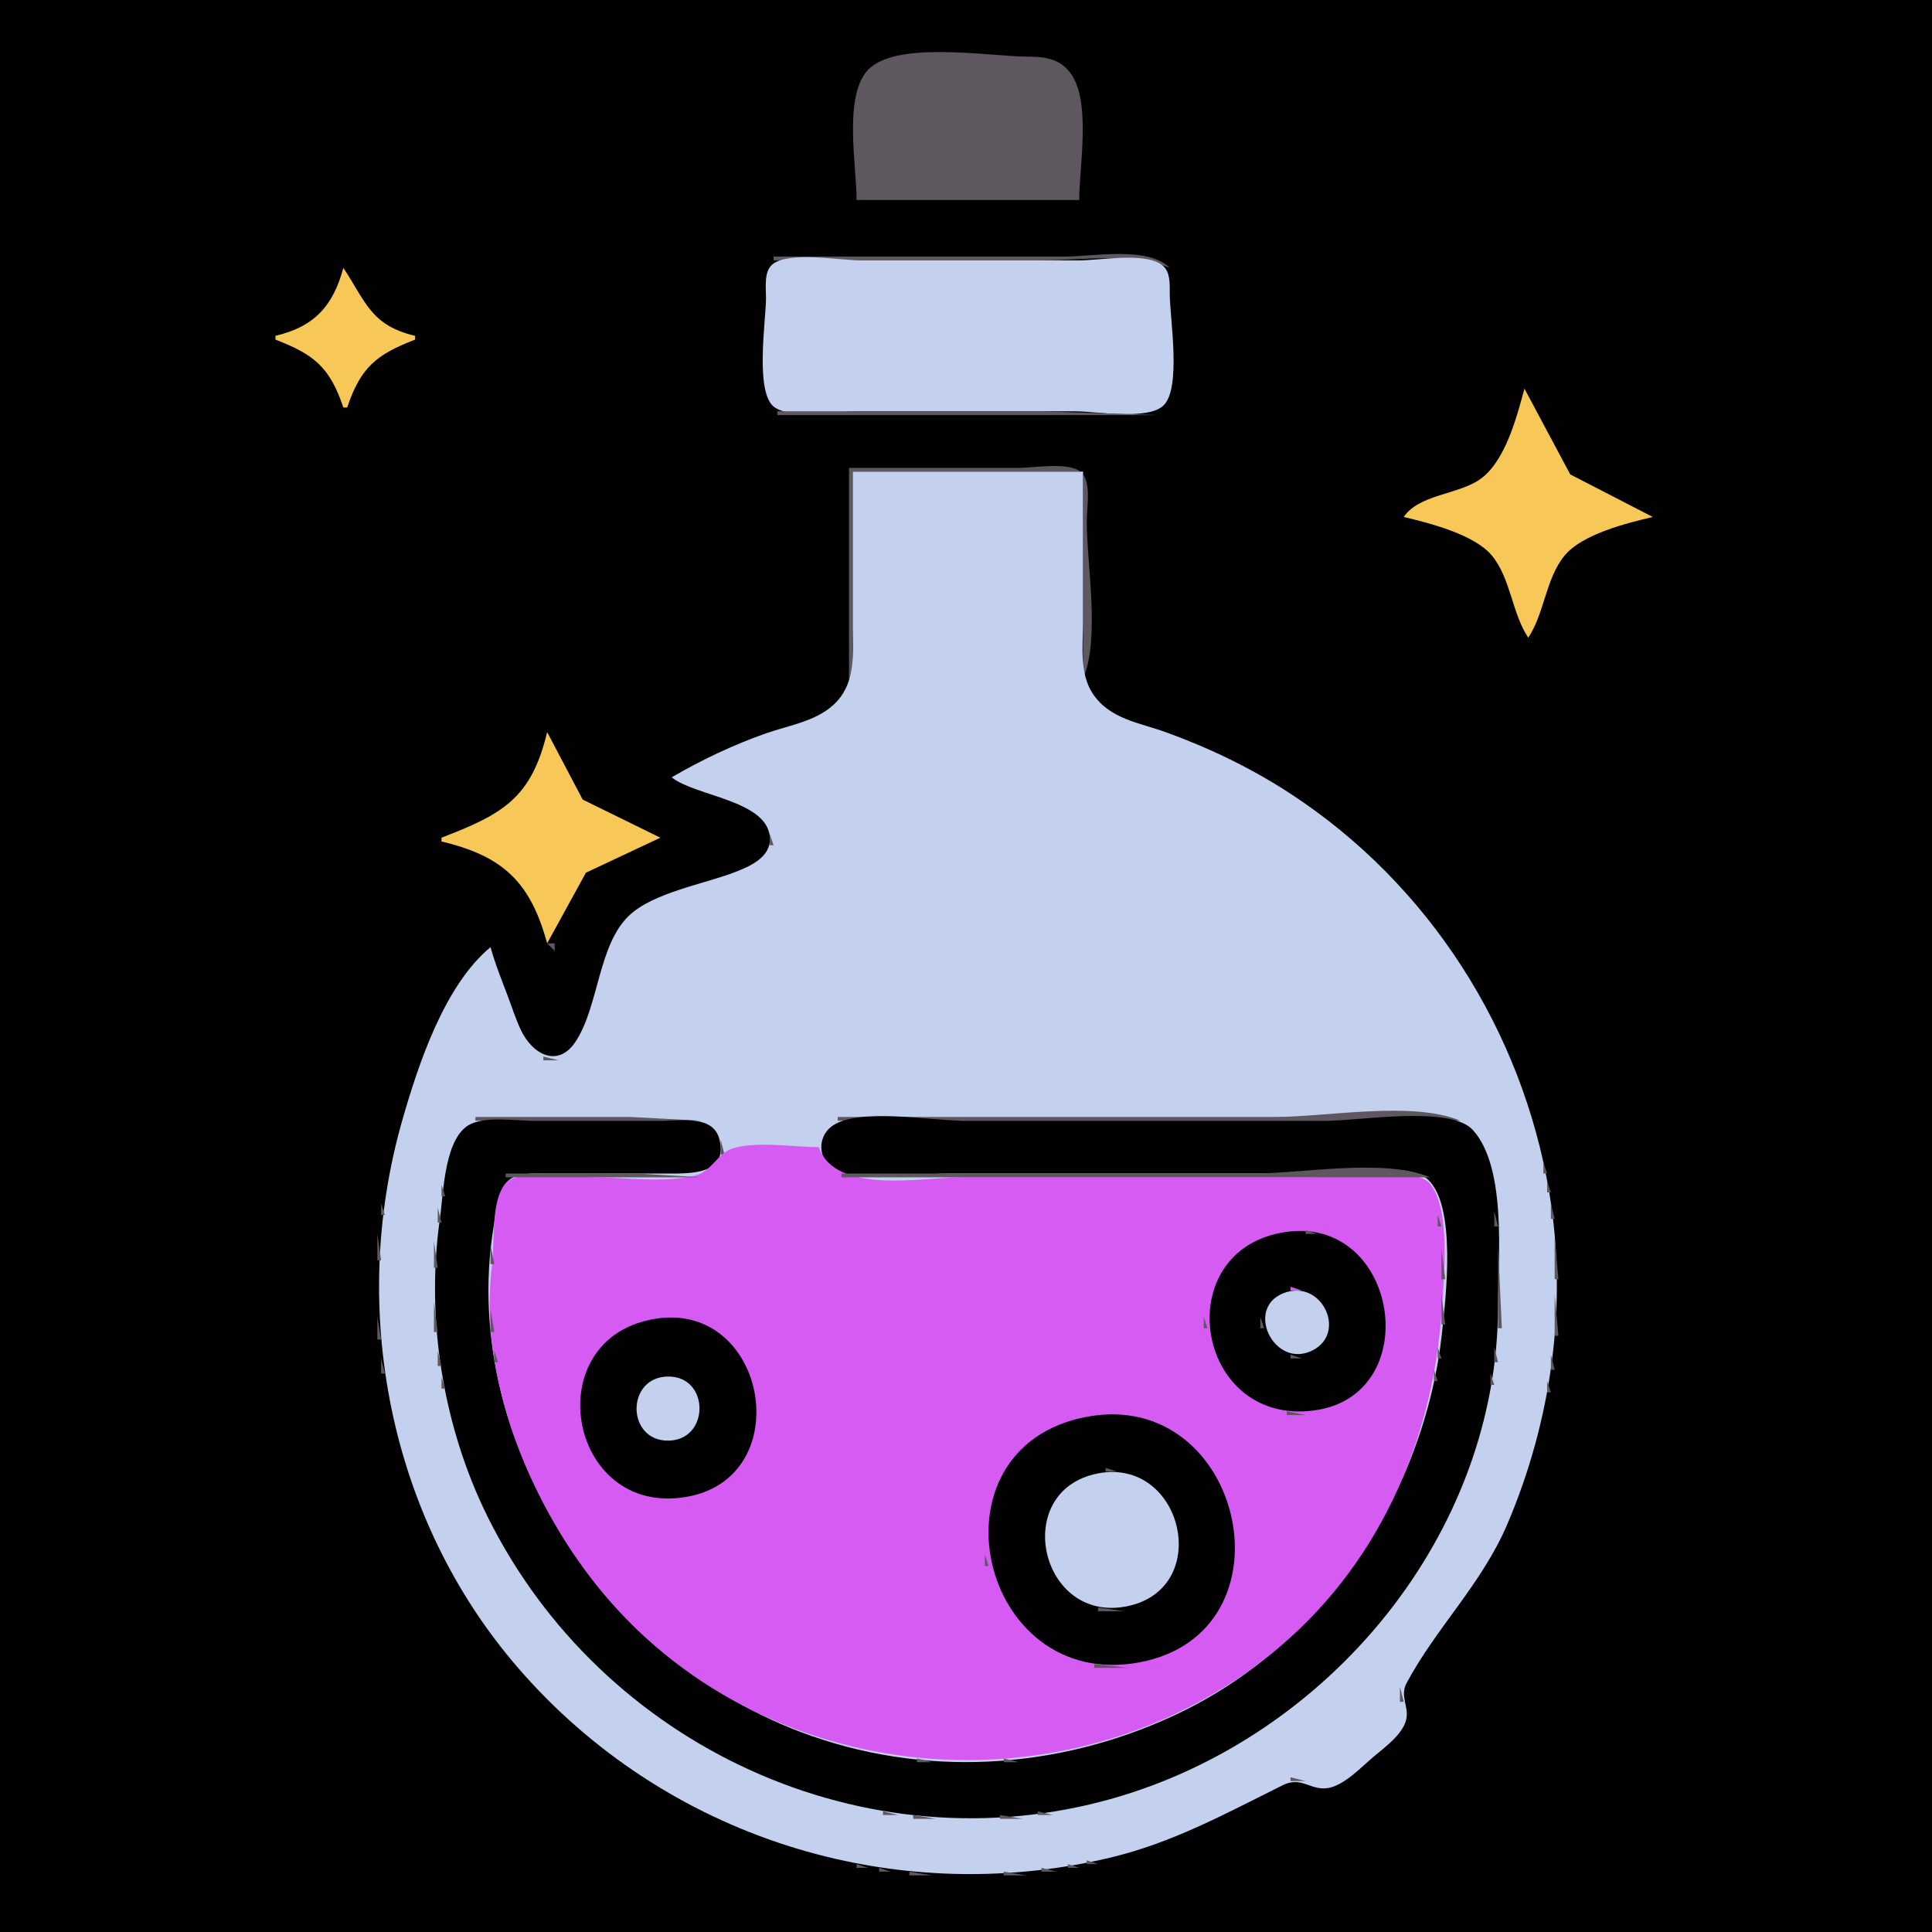 <?xml version="1.0" standalone="yes"?>
<svg xmlns="http://www.w3.org/2000/svg" width="512" height="512">
<path style="fill:#010101; stroke:none;" d="M0 0L0 512L512 512L512 0L0 0z"/>
<path style="fill:#5f575f; stroke:none;" d="M227 53L286 53C286 43.983 289.33 26.527 283.486 19.109C280.517 15.34 276.445 15.024 272 15.001C261.885 14.947 236.331 10.456 229.514 19.109C223.67 26.527 227 43.983 227 53M205 68L205 69L276 69C286.664 69 300.057 66.787 310 71C304.274 65.153 289.764 68 282 68L205 68z"/>
<path style="fill:#c4d1ee; stroke:none;" d="M204.742 70.028C202.371 71.946 203.004 76.327 203 79C202.99 84.936 199.924 104.373 205.318 107.972C210.084 111.153 221.426 109 227 109L285 109C290.436 109 304.318 111.475 308.397 107.397C313.095 102.698 310.043 84.389 309.999 78C309.98 75.275 310.271 71.755 307.682 70.028C302.916 66.847 291.574 69 286 69L228 69C222.611 69 209.051 66.541 204.742 70.028z"/>
<path style="fill:#5f575f; stroke:none;" d="M203 70L204 71L203 70z"/>
<path style="fill:#f7c858; stroke:none;" d="M91 71C88.231 81.123 83.321 86.554 73 89L73 90C83.314 93.979 87.394 97.34 91 108L92 108C95.606 97.34 99.686 93.979 110 90L110 89C98.261 86.218 96.981 80.007 91 71z"/>
<path style="fill:#5f575f; stroke:none;" d="M90.333 72.667L90.667 73.333L90.333 72.667M92.333 72.667L92.667 73.333L92.333 72.667M89 75L90 76L89 75M93 75L94 76L93 75M88 78L89 79L88 78M94 78L95 79L94 78M87 80L88 81L87 80M95 80L96 81L95 80M86 82L87 83L86 82M96 82L97 83L96 82M83 85L84 86L83 85M99 85L100 86L99 85M80 86L81 87L80 86M102 86L103 87L102 86M77.667 87.333L78.333 87.667L77.667 87.333M104.667 87.333L105.333 87.667L104.667 87.333M75 88L76 89L75 88M107 88L108 89L107 88M72 89L73 90L72 89M110 89L111 90L110 89M74 90L75 91L74 90M108.667 90.333L109.333 90.667L108.667 90.333M76 91L77 92L76 91M106 91L107 92L106 91M79 92L80 93L79 92M103 92L104 93L103 92M81.667 93.333L82.333 93.667L81.667 93.333M100.667 93.333L101.333 93.667L100.667 93.333M84 94L85 95L84 94M98 94L99 95L98 94M85 95L86 96L85 95M97 95L98 96L97 95M86 96L87 97L86 96M96 96L97 97L96 96M87 98L88 99L87 98M95 98L96 99L95 98M88 101L89 102L88 101M94 101L95 102L94 101M404.667 102.333L405.333 102.667L404.667 102.333M89 103L90 104L89 103M93.333 103.667L93.667 104.333L93.333 103.667z"/>
<path style="fill:#f7c858; stroke:none;" d="M404 103C401.911 110.637 398.853 122.583 391.981 127.182C386.129 131.099 376.071 131.052 372 137C378.832 138.619 390.751 141.658 395.351 147.214C400.375 153.281 400.656 162.456 405 169C409.344 162.456 409.625 153.281 414.649 147.214C419.341 141.547 431.06 138.645 438 137L416.133 125.725L404 103z"/>
<path style="fill:#5f575f; stroke:none;" d="M403.333 104.667L403.667 105.333L403.333 104.667M406.333 104.667L406.667 105.333L406.333 104.667M90 106L91 107L90 106M92 106L93 107L92 106M203 107L204 108L203 107M309 107L310 108L309 107M402 107L403 108L402 107M407 107L408 108L407 107M91 108L92 109L91 108M204 108L205 109L204 108M308 108L309 109L308 108M206 109L206 110L307 110L276 109L206 109M401 110L402 111L401 110M408 110L409 111L408 110M400 112L401 113L400 112M409.333 112.667L409.667 113.333L409.333 112.667M399 115L400 116L399 115M410 115L411 116L410 115M398 118L399 119L398 118M411 118L412 119L411 118M397 120L398 121L397 120M412 120L413 121L412 120M396 123L397 124L396 123M413 123L414 124L413 123M225 124L225 180L226 180L226 125L287 125L287 180C291.607 169.02 288 149.944 288 138C288 134.685 289.351 127.368 286.397 125.028C283 122.338 274.125 124 270 124L225 124z"/>
<path style="fill:#c4d1ee; stroke:none;" d="M226 125L226 166C226 172.939 226.861 180.377 221.775 185.895C217.008 191.068 209.368 192.113 203 194.345C194.384 197.364 185.879 201.402 178 206C184.251 211.045 203.455 212.066 204.033 221.997C204.33 227.1 198.921 229.5 195 231.039C186.771 234.269 173.085 236.501 166.649 242.699C158.51 250.536 158.716 266.477 152.637 275.895C147.939 283.172 141.128 279.472 138.055 272.999C136.678 270.099 135.708 266.999 134.576 264C132.954 259.7 131.21 255.435 130 251C117.772 261.106 110.813 282.161 106.579 297C92.353 346.853 103.064 402.444 137.289 442C176.11 486.868 236.434 505.949 294 492.346C310.761 488.385 324.766 480.613 340 473.07C344.934 470.627 347.381 474.647 352 473.843C356.284 473.098 360.796 468.265 364 465.561C366.917 463.099 371.467 459.837 372.583 456C373.607 452.477 370.837 449.607 372.771 446C380.656 431.294 392.665 419.797 399.421 404C411.181 376.502 415.523 345.558 410.565 316C403.343 272.952 378.641 234.308 342 210.344C331.686 203.599 320.576 198.26 309 194.054C302.01 191.514 294.236 190.63 289.703 183.985C285.986 178.535 287 171.247 287 165L287 125L226 125z"/>
<path style="fill:#5f575f; stroke:none;" d="M392 127L393 128L392 127M417 127L418 128L417 127M389 128L390 129L389 128M420 128L421 129L420 128M386.667 129.333L387.333 129.667L386.667 129.333M422.667 129.333L423.333 129.667L422.667 129.333M384 130L385 131L384 130M425 130L426 131L425 130M381 131L382 132L381 131M428 131L429 132L428 131M378.667 132.333L379.333 132.667L378.667 132.333M430.667 132.333L431.333 132.667L430.667 132.333M376 133L377 134L376 133M433 133L434 134L433 133M373 134L374 135L373 134M436 134L437 135L436 134M371.333 135.667L371.667 136.333L371.333 135.667M438.333 135.667L438.667 136.333L438.333 135.667M374 137L375 138L374 137M435 137L436 138L435 137M376.667 138.333L377.333 138.667L376.667 138.333M432.667 138.333L433.333 138.667L432.667 138.333M379 139L380 140L379 139M430 139L431 140L430 139M382 140L383 141L382 140M427 140L428 141L427 140M384 141L385 142L384 141M424.667 141.333L425.333 141.667L424.667 141.333M387 142L388 143L387 142M422 142L423 143L422 142M390 143L391 144L390 143M419.667 143.333L420.333 143.667L419.667 143.333M392 144L393 145L392 144M417 144L418 145L417 144M394 145L395 146L394 145M415 145L416 146L415 145M395 146L396 147L395 146M414 146L415 147L414 146M396 148L397 149L396 148M413 148L414 149L413 148M397.333 150.667L397.667 151.333L397.333 150.667M412.333 150.667L412.667 151.333L412.333 150.667M398 153L399 154L398 153M411 153L412 154L411 153M399 156L400 157L399 156M410 156L411 157L410 156M400.333 158.667L400.667 159.333L400.333 158.667M409.333 158.667L409.667 159.333L409.333 158.667M401 161L402 162L401 161M408 161L409 162L408 161M402 164L403 165L402 164M407 164L408 165L407 164M403.333 166.667L403.667 167.333L403.333 166.667M406 166L407 167L406 166M404.667 169.333L405.333 169.667L404.667 169.333M224 182L225 183L224 182M288 182L289 183L288 182M223 184L224 185L223 184M289 184L290 185L289 184M222 185L223 186L222 185M219 188L220 189L219 188M293 188L294 189L293 188M217 189L218 190L217 189M295 189L296 190L295 189M214.667 190.333L215.333 190.667L214.667 190.333M297.667 190.333L298.333 190.667L297.667 190.333M211 191L212 192L211 191M300.667 191.333L301.333 191.667L300.667 191.333M208 192L209 193L208 192M304 192L305 193L304 192M145.667 193.333L146.333 193.667L145.667 193.333M205 193L206 194L205 193M307 193L308 194L307 193z"/>
<path style="fill:#f7c858; stroke:none;" d="M145 194C140.806 211.696 133.02 215.82 117 222L117 223C133.397 226.886 140.584 233.821 145 250L155.275 231.275L175 222L154.418 211.895L145 194z"/>
<path style="fill:#5f575f; stroke:none;" d="M202 194L203 195L202 194M310 194L311 195L310 194M147.333 195.667L147.667 196.333L147.333 195.667M199 195L200 196L199 195M312.667 195.333L313.333 195.667L312.667 195.333M144 196L145 197L144 196M197 196L198 197L197 196M315 196L316 197L315 196M194.667 197.333L195.333 197.667L194.667 197.333M317 197L318 198L317 197M143.333 198.667L143.667 199.333L143.333 198.667M148 198L149 199L148 198M192 198L193 199L192 198M320 198L321 199L320 198M190 199L191 200L190 199M322 199L323 200L322 199M188 200L189 201L188 200M324 200L325 201L324 200M142 201L143 202L142 201M149 201L150 202L149 201M186 201L187 202L186 201M326 201L327 202L326 201M184 202L185 203L184 202M328 202L329 203L328 202M150.333 203.667L150.667 204.333L150.333 203.667M182 203L183 204L182 203M330 203L331 204L330 203M141 204L142 205L141 204M180 204L181 205L180 204M332 204L333 205L332 204M140.333 206.667L140.667 207.333L140.333 206.667M151 206L152 207L151 206M177 206L178 207L177 206M335 206L336 207L335 206M179 207L180 208L179 207M337 207L338 208L337 207M181 208L182 209L181 208M139 209L140 210L139 209M152 209L153 210L152 209M184 209L185 210L184 209M340 209L341 210L340 209M187 210L188 211L187 210M138 211L139 212L138 211M153 211L154 212L153 211M189 211L190 212L189 211M343 211L344 212L343 211M192 212L193 213L192 212M137 213L138 214L137 213M195 213L196 214L195 213M346 213L347 214L346 213M156 214L157 215L156 214M197 214L198 215L197 214M133.667 215.333L134.333 215.667L133.667 215.333M158 215L159 216L158 215M200 215L201 216L200 215M349 215L350 216L349 215M131 216L132 217L131 216M160.667 216.333L161.333 216.667L160.667 216.333M350 216L351 217L350 216M128 217L129 218L128 217M163 217L164 218L163 217M125.667 218.333L126.333 218.667L125.667 218.333M166 218L167 219L166 218M203 218L204 219L203 218M353 218L354 219L353 218M123 219L124 220L123 219M168 219L169 220L168 219M354 219L355 220L354 219M120 220L121 221L120 220M171 220L172 221L171 220M355 220L356 221L355 220M117.667 221.333L118.333 221.667L117.667 221.333M174 221L175 222L174 221M204 221L204 224L205 224L204 221M116 222L117 223L116 222M175 222L176 223L175 222M119 223L120 224L119 223M172 223L173 224L172 223M359 223L360 224L359 223M122 224L123 225L122 224M169.667 224.333L170.333 224.667L169.667 224.333M360 224L361 225L360 224M124 225L125 226L124 225M167 225L168 226L167 225M361 225L362 226L361 225M127 226L128 227L127 226M164 226L165 227L164 226M362 226L363 227L362 226M129.667 227.333L130.333 227.667L129.667 227.333M161.667 227.333L162.333 227.667L161.667 227.333M202 227L203 228L202 227M363 227L364 228L363 227M132 228L133 229L132 228M159 228L160 229L159 228M364 228L365 229L364 228M135 229L136 230L135 229M156 229L157 230L156 229M198.667 229.333L199.333 229.667L198.667 229.333M365 229L366 230L365 229M136 230L137 231L136 230M155 230L156 231L155 230M196 230L197 231L196 230M366 230L367 231L366 230M154 231L155 232L154 231M193 231L194 232L193 231M367 231L368 232L367 231M138 232L139 233L138 232M153 232L154 233L153 232M190.667 232.333L191.333 232.667L190.667 232.333M368 232L369 233L368 232M188 233L189 234L188 233M369 233L370 234L369 233M139 234L140 235L139 234M185 234L186 235L185 234M370 234L371 235L370 234M152 235L153 236L152 235M183 235L184 236L183 235M371 235L372 236L371 235M180 236L181 237L180 236M372 236L373 237L372 236M140 237L141 238L140 237M151 237L152 238L151 237M177 237L178 238L177 237M373 237L374 238L373 237M175 238L176 239L175 238M374 238L375 239L374 238M141.333 239.667L141.667 240.333L141.333 239.667M172 239L173 240L172 239M150 240L151 241L150 240M169.667 240.333L170.333 240.667L169.667 240.333M167 241L168 242L167 241M142 242L143 243L142 242M149.333 242.667L149.667 243.333L149.333 242.667M165.333 242.667L165.667 243.333L165.333 242.667M377 242L378 243L377 242M378 243L379 244L378 243M143 245L144 246L143 245M148 245L149 246L148 245M164 245L165 246L164 245M144.333 247.667L144.667 248.333L144.333 247.667M381 247L382 248L381 247M147 248L148 249L147 248M163 248L164 249L163 248M382 248L383 249L382 248M129 250L130 251L129 250M145 250L147 252L147 250L145 250M162 250L163 251L162 250M383 250L384 251L383 250M128 251L129 252L128 251M384 251L385 252L384 251M127 252L128 253L127 252M130.333 252.667L130.667 253.333L130.333 252.667M161 253L162 254L161 253M126 254L127 255L126 254M386 254L387 255L386 254M125 255L126 256L125 255M131 255L132 256L131 255M160 256L161 257L160 256M124 257L125 258L124 257M388 257L389 258L388 257M132 258L133 259L132 258M159 258L160 259L159 258M389 259L390 260L389 259M122 260L123 261L122 260M133.333 260.667L133.667 261.333L133.333 260.667M390 260L391 261L390 260M158 261L159 262L158 261M121 262L122 263L121 262M391 262L392 263L391 262M134 263L135 264L134 263M157 264L158 265L157 264M392 264L393 265L392 264M119 265L120 266L119 265M135 266L136 267L135 266M156 266L157 267L156 266M393 266L394 267L393 266M118 267L119 268L118 267M394 267L395 268L394 267M136.333 268.667L136.667 269.333L136.333 268.667M117 269L118 270L117 269M155 269L156 270L155 269M395 269L396 270L395 269M116 271L117 272L116 271M137 271L138 272L137 271M154.333 271.667L154.667 272.333L154.333 271.667M396 271L397 272L396 271M115 273L116 274L115 273M397 273L398 274L397 273M138 274L139 275L138 274M153 274L154 275L153 274M114 275L115 276L114 275M398.333 275.667L398.667 276.333L398.333 275.667M139 276L140 277L139 276M113 277L114 278L113 277M151 278L152 279L151 278M399 278L400 279L399 278M112 280L113 281L112 280M144 280L144 281L148 281L144 280M400 280L401 281L400 280M111 282L112 283L111 282M401.333 282.667L401.667 283.333L401.333 282.667M110 285L111 286L110 285M402 285L403 286L402 285M109 287L110 288L109 287M403.333 287.667L403.667 288.333L403.333 287.667M108 290L109 291L108 290M404.333 290.667L404.667 291.333L404.333 290.667M107 293L108 294L107 293M405.333 293.667L405.667 294.333L405.333 293.667M106.333 296.667L106.667 297.333L106.333 296.667M126 296L126 297L186 297L167 296L126 296M222 296L222 297L387 297C374.355 291.694 351.777 296 338 296L222 296M406.333 296.667L406.667 297.333L406.333 296.667M124 297L125 298L124 297z"/>
<path style="fill:#010101; stroke:none;" d="M125.055 297.742C117.692 300.783 117.546 316.248 116.579 323C112.8 349.394 117.363 378.06 129.248 402C159.397 462.728 229.274 495.328 295 476.573C352.269 460.23 397 406.503 397 346C397 333.576 399.419 309.422 390.297 299.434C384.36 292.932 360.389 297 352 297L255 297C246.805 297 226.836 293.373 220.279 298.603C216.083 301.95 217.089 308.447 222.044 310.397C229.798 313.448 242.701 311 251 311L345 311C352.339 311 372.927 307.452 378.436 312.603C386.029 319.703 383.156 343.754 382.166 353C377.576 395.868 350.67 436.337 311 454.691C279.742 469.152 244.35 471.207 212 458.936C157.423 438.234 117.958 375.628 132.468 317.005C134.104 310.397 139.298 311 145 311L177 311C183.101 311 192.918 311.259 190.677 302.019C189.115 295.579 181.018 297 176 297L141 297C136.177 297 129.592 295.868 125.055 297.742z"/>
<path style="fill:#5f575f; stroke:none;" d="M188 297L189 298L188 297M220 297L221 298L220 297M388 297L389 298L388 297M189 298L190 299L189 298M219 298L220 299L219 298M190 299L191 300L190 299M218 299L219 300L218 299M105 300L106 301L105 300M391 300L392 301L391 300M407.333 300.667L407.667 301.333L407.333 300.667M217.333 301.667L217.667 302.333L217.333 301.667M120 302L121 303L120 302M191 302L191 306L192 306L191 302M392.333 302.667L392.667 303.333L392.333 302.667M104.333 303.667L104.667 304.333L104.333 303.667z"/>
<path style="fill:#d55bf2; stroke:none;" d="M217 304C210.109 304 200.835 302.35 194.224 304.318C190.076 305.553 188.743 310.509 183.999 311.606C175.695 313.526 165.507 312 157 312C151.976 312 137.493 309.536 133.988 313.603C129.96 318.279 131.184 329.212 130.424 335C126.57 364.355 140.063 397.501 158.004 420C201.522 474.576 283.372 481.561 337 438.195C365.023 415.535 379.726 382.302 382.09 347C382.631 338.912 384.573 320.236 378.86 313.603C374.672 308.741 354.203 312 348 312L255 312C244.178 312 221.374 316.723 217 304z"/>
<path style="fill:#5f575f; stroke:none;" d="M408.333 304.667L408.667 305.333L408.333 304.667M119.333 305.667L119.667 306.333L119.333 305.667M217 306L218 307L217 306M393.333 306.667L393.667 307.333L393.333 306.667M103.333 308.667L103.667 309.333L103.333 308.667M190 308L191 309L190 308M218 308L219 309L218 308M409 308L409 311L410 311L409 308M189 309L190 310L189 309M219 309L220 310L219 309M118.333 310.667L118.667 311.333L118.333 310.667M220 310L221 311L220 310M394.333 310.667L394.667 311.333L394.333 310.667M134 311L134 312L186 312L169 311L134 311M223 311L223 312L379 312C366.83 306.893 345.253 311 332 311L223 311M133 312L134 313L133 312M379.333 312.667L379.667 313.333L379.333 312.667M102.333 313.667L102.667 314.333L102.333 313.667M410 313L410 316L411 316L410 313M117 314L117 317L118 317L117 314M395.333 315.667L395.667 316.333L395.333 315.667M132.333 316.667L132.667 317.333L132.333 316.667M380.333 316.667L380.667 317.333L380.333 316.667M101 319L101 322L102 322L101 319M411 319L411 323L412 323L411 319M116 320L116 324L117 324L116 320M396 321L396 325L397 325L396 321M131.333 322.667L131.667 323.333L131.333 322.667M381 322L381 325L382 325L381 322M339.667 326.333L340.333 326.667L339.667 326.333z"/>
<path style="fill:#010101; stroke:none;" d="M341 326.454C309.473 330.756 316.447 377.755 348 373.815C377.898 370.081 370.817 322.386 341 326.454z"/>
<path style="fill:#5f575f; stroke:none;" d="M346 326L346 327L349 327L346 326M100 327L100 334L101 334L100 327M335 327L336 328L335 327M351 327L352 328L351 327M333 328L334 329L333 328M354 328L355 329L354 328M412 328L412 339L413 339L412 328M115 329L115 336L116 336L115 329M331 329L332 330L331 329M130 330L130 335L131 335L130 330M357 330L358 331L357 330M397 330L397 352L398 352L397 330M328 331L329 332L328 331M382 331L382 339L383 339L382 331M327 332L328 333L327 332M326 333L327 334L326 333M325 334L326 335L325 334M363 336L364 337L363 336M323 337L324 338L323 337M365 339L366 340L365 339M321 341L322 342L321 341M341 341L342 342L341 341z"/>
<path style="fill:#d55bf2; stroke:none;" d="M342 341L342 342L345 342L342 341z"/>
<path style="fill:#5f575f; stroke:none;" d="M345.667 341.333L346.333 341.667L345.667 341.333z"/>
<path style="fill:#d55bf2; stroke:none;" d="M339 342L340 343L339 342z"/>
<path style="fill:#c4d1ee; stroke:none;" d="M340.044 342.742C330.103 346.771 337.366 362.013 346.956 358.254C357.546 354.103 350.51 338.5 340.044 342.742z"/>
<path style="fill:#5f575f; stroke:none;" d="M348 342L349 343L348 342M366 342L367 343L366 342M320.333 343.667L320.667 344.333L320.333 343.667M337 343L338 344L337 343z"/>
<path style="fill:#d55bf2; stroke:none;" d="M349 343L350 344L349 343z"/>
<path style="fill:#5f575f; stroke:none;" d="M382 343L382 351L383 351L382 343M412 343L412 354L413 354L412 343M336 344L337 345L336 344z"/>
<path style="fill:#d55bf2; stroke:none;" d="M350 344L351 345L350 344z"/>
<path style="fill:#5f575f; stroke:none;" d="M115 345L115 353L116 353L115 345M351 345L352 346L351 345M367.333 345.667L367.667 346.333L367.333 345.667M335 346L336 347L335 346M130 347L130 353L131 353L130 347M352 347L353 348L352 347z"/>
<path style="fill:#d55bf2; stroke:none;" d="M352 348L353 349L352 348z"/>
<path style="fill:#5f575f; stroke:none;" d="M100 349L100 355L101 355L100 349M172.667 349.333L173.333 349.667L172.667 349.333z"/>
<path style="fill:#010101; stroke:none;" d="M174 349.444C142.101 354.2 150.285 402.241 182 396.671C211.453 391.499 203.333 345.07 174 349.444z"/>
<path style="fill:#5f575f; stroke:none;" d="M180.667 349.333L181.333 349.667L180.667 349.333M319 349L319 352L320 352L319 349M334 349L334 352L335 352L334 349M168 350L169 351L168 350M185 350L186 351L185 350M166 351L167 352L166 351M187 351L188 352L187 351z"/>
<path style="fill:#d55bf2; stroke:none;" d="M352 351L353 352L352 351z"/>
<path style="fill:#5f575f; stroke:none;" d="M164 352L165 353L164 352M189 352L190 353L189 352M352.333 352.667L352.667 353.333L352.333 352.667z"/>
<path style="fill:#d55bf2; stroke:none;" d="M335 353L336 354L335 353z"/>
<path style="fill:#5f575f; stroke:none;" d="M192 354L193 355L192 354M335 354L336 355L335 354z"/>
<path style="fill:#d55bf2; stroke:none;" d="M351 354L352 355L351 354z"/>
<path style="fill:#5f575f; stroke:none;" d="M367.333 354.667L367.667 355.333L367.333 354.667M160 355L161 356L160 355M193 355L194 356L193 355z"/>
<path style="fill:#d55bf2; stroke:none;" d="M336 355L337 356L336 355z"/>
<path style="fill:#5f575f; stroke:none;" d="M351 355L352 356L351 355M159 356L160 357L159 356M194 356L195 357L194 356M320 356L321 357L320 356z"/>
<path style="fill:#d55bf2; stroke:none;" d="M337 356L338 357L337 356z"/>
<path style="fill:#5f575f; stroke:none;" d="M350 356L351 357L350 356M195 357L196 358L195 357z"/>
<path style="fill:#d55bf2; stroke:none;" d="M338 357L339 358L338 357z"/>
<path style="fill:#5f575f; stroke:none;" d="M349 357L350 358L349 357M381 357L381 360L382 360L381 357M396 357L396 361L397 361L396 357M116 358L116 362L117 362L116 358M131 358L131 361L132 361L131 358M339 358L340 359L339 358z"/>
<path style="fill:#d55bf2; stroke:none;" d="M340 358L341 359L340 358z"/>
<path style="fill:#5f575f; stroke:none;" d="M347 358L348 359L347 358M366 358L367 359L366 358M321 359L322 360L321 359M342 359L342 360L345 360L342 359M411 359L411 363L412 363L411 359M101 360L101 364L102 364L101 360M156 360L157 361L156 360M197 360L198 361L197 360M365 360L366 361L365 360M322 361L323 362L322 361M155 362L156 363L155 362M198 362L199 363L198 362M364 362L365 363L364 362M323 363L324 364L323 363M380 363L380 366L381 366L380 363M132.333 364.667L132.667 365.333L132.333 364.667M154 364L155 365L154 364M174 364L175 365L174 364z"/>
<path style="fill:#d55bf2; stroke:none;" d="M175.667 364.333L176.333 364.667L175.667 364.333z"/>
<path style="fill:#c4d1ee; stroke:none;" d="M177 364.798C165.863 364.948 165.994 381.782 177 381.782C188.174 381.782 188.157 364.648 177 364.798z"/>
<path style="fill:#d55bf2; stroke:none;" d="M178 364L179 365L178 364z"/>
<path style="fill:#5f575f; stroke:none;" d="M179 364L180 365L179 364M199 364L200 365L199 364M395 364L395 367L396 367L395 364M117 365L117 368L118 368L117 365z"/>
<path style="fill:#d55bf2; stroke:none;" d="M172 365L173 366L172 365M181 365L182 366L181 365z"/>
<path style="fill:#5f575f; stroke:none;" d="M362 365L363 366L362 365M183 366L184 367L183 366M361 366L362 367L361 366M410 366L410 369L411 369L410 366M102.333 367.667L102.667 368.333L102.333 367.667M153.333 367.667L153.667 368.333L153.333 367.667M200 367L201 368L200 367M360 367L361 368L360 367z"/>
<path style="fill:#d55bf2; stroke:none;" d="M169 368L170 369L169 368M184 368L185 369L184 368z"/>
<path style="fill:#5f575f; stroke:none;" d="M359 368L360 369L359 368M379.333 368.667L379.667 369.333L379.333 368.667M133.333 369.667L133.667 370.333L133.333 369.667M168 369L169 370L168 369M185 369L186 370L185 369M329 369L330 370L329 369M358 369L359 370L358 369M118.333 370.667L118.667 371.333L118.333 370.667z"/>
<path style="fill:#d55bf2; stroke:none;" d="M168 370L169 371L168 370M185 370L186 371L185 370z"/>
<path style="fill:#5f575f; stroke:none;" d="M330 370L331 371L330 370M394.333 370.667L394.667 371.333L394.333 370.667M332 371L333 372L332 371M355 371L356 372L355 371M103.333 372.667L103.667 373.333L103.333 372.667M334 372L335 373L334 372M353 372L354 373L353 372M409.333 372.667L409.667 373.333L409.333 372.667M134.333 373.667L134.667 374.333L134.333 373.667M337 373L338 374L337 373M350 373L351 374L350 373M378 373L379 374L378 373M341 374L341 375L346 375L341 374M393.333 374.667L393.667 375.333L393.333 374.667M119.333 375.667L119.667 376.333L119.333 375.667z"/>
<path style="fill:#d55bf2; stroke:none;" d="M168 375L169 376L168 375z"/>
<path style="fill:#5f575f; stroke:none;" d="M287 375L288 376L287 375z"/>
<path style="fill:#010101; stroke:none;" d="M288 375.468C244.882 383.549 259.341 448.58 302 440.532C344.03 432.603 329.609 367.669 288 375.468z"/>
<path style="fill:#5f575f; stroke:none;" d="M301.667 375.333L302.333 375.667L301.667 375.333M168 376L169 377L168 376M185 376L186 377L185 376M283 376L284 377L283 376M305 376L306 377L305 376M377.333 376.667L377.667 377.333L377.333 376.667M408.333 376.667L408.667 377.333L408.333 376.667M104.333 377.667L104.667 378.333L104.333 377.667M135 377L136 378L135 377M281 377L282 378L281 377M120.333 378.667L120.667 379.333L120.333 378.667M153 378L154 379L153 378M169 378L170 379L169 378M184 378L185 379L184 378M200.333 378.667L200.667 379.333L200.333 378.667M392.333 378.667L392.667 379.333L392.333 378.667M170 379L171 380L170 379M183 379L184 380L183 379M277 379L278 380L277 379M136 380L137 381L136 380M171 380L172 381L171 380M182 380L183 381L182 380M275 380L276 381L275 380M313 380L314 381L313 380M376 380L377 381L376 380M407.333 380.667L407.667 381.333L407.333 380.667M105.333 381.667L105.667 382.333L105.333 381.667M154 381L155 382L154 381M173 381L174 382L173 381M180 381L181 382L180 381M274 381L275 382L274 381M121 382L122 383L121 382M176.667 382.333L177.333 382.667L176.667 382.333M199 382L200 383L199 382M375.333 382.667L375.667 383.333L375.333 382.667M391 382L392 383L391 382M137 383L138 384L137 383M106.333 384.667L106.667 385.333L106.333 384.667M198 384L199 385L198 384M406.333 384.667L406.667 385.333L406.333 384.667M122 385L123 386L122 385M374 385L375 386L374 385M390 385L391 386L390 385M138 386L139 387L138 386M157 387L158 388L157 387M196 387L197 388L196 387M405.333 387.667L405.667 388.333L405.333 387.667M107 388L108 389L107 388M123 388L124 389L123 388M139 388L140 389L139 388M158 388L159 389L158 388M195 388L196 389L195 388M267 388L268 389L267 388M321 388L322 389L321 388M373 388L374 389L373 388M389 388L390 389L389 388M293 389L293 390L296 390L293 389M322 389L323 390L322 389M288.667 390.333L289.333 390.667L288.667 390.333z"/>
<path style="fill:#d55bf2; stroke:none;" d="M290 390L291 391L290 390z"/>
<path style="fill:#c4d1ee; stroke:none;" d="M291 390.468C267.626 394.962 275.593 430.708 299 425.61C321.541 420.7 313.387 386.164 291 390.468z"/>
<path style="fill:#5f575f; stroke:none;" d="M299.667 390.333L300.333 390.667L299.667 390.333M372 390L373 391L372 390M388.333 390.667L388.667 391.333L388.333 390.667M404.333 390.667L404.667 391.333L404.333 390.667M108 391L109 392L108 391M124 391L125 392L124 391M161 391L162 392L161 391M265 391L266 392L265 391M286 391L287 392L286 391M302 391L303 392L302 391M323 391L324 392L323 391M162 392L163 393L162 392M191 392L192 393L191 392M284 392L285 393L284 392M304 392L305 393L304 392M371 392L372 393L371 392M125 393L126 394L125 393M141 393L142 394L141 393M264 393L265 394L264 393M283 393L284 394L283 393z"/>
<path style="fill:#d55bf2; stroke:none;" d="M305 393L306 394L305 393z"/>
<path style="fill:#5f575f; stroke:none;" d="M324 393L325 394L324 393M387 393L388 394L387 393M403.333 393.667L403.667 394.333L403.333 393.667M109 394L110 395L109 394M165 394L166 395L165 394M188 394L189 395L188 394z"/>
<path style="fill:#d55bf2; stroke:none;" d="M282 394L283 395L282 394z"/>
<path style="fill:#5f575f; stroke:none;" d="M142 395L143 396L142 395M167 395L168 396L167 395M186 395L187 396L186 395M263 395L264 396L263 395z"/>
<path style="fill:#d55bf2; stroke:none;" d="M281 395L282 396L281 395z"/>
<path style="fill:#5f575f; stroke:none;" d="M325 395L326 396L325 395M370 395L371 396L370 395M110.333 396.667L110.667 397.333L110.333 396.667M126 396L127 397L126 396M170.667 396.333L171.333 396.667L170.667 396.333M183 396L184 397L183 396z"/>
<path style="fill:#d55bf2; stroke:none;" d="M280 396L281 397L280 396M308 396L309 397L308 396z"/>
<path style="fill:#5f575f; stroke:none;" d="M386 396L387 397L386 396M402 396L403 397L402 396M143 397L144 398L143 397M176.667 397.333L177.333 397.667L176.667 397.333M279 397L280 398L279 397z"/>
<path style="fill:#d55bf2; stroke:none;" d="M309 397L310 398L309 397z"/>
<path style="fill:#5f575f; stroke:none;" d="M326.333 397.667L326.667 398.333L326.333 397.667M127 398L128 399L127 398M262 398L263 399L262 398M310 398L311 399L310 398M385 398L386 399L385 398M111 399L112 400L111 399M144 399L145 400L144 399z"/>
<path style="fill:#d55bf2; stroke:none;" d="M278 399L279 400L278 399z"/>
<path style="fill:#5f575f; stroke:none;" d="M401 399L402 400L401 399M128 400L129 401L128 400M277 400L278 401L277 400M311 400L312 401L311 400M384 400L385 401L384 400M112 401L113 402L112 401M145 401L146 402L145 401z"/>
<path style="fill:#d55bf2; stroke:none;" d="M277 401L278 402L277 401M311 401L312 402L311 401z"/>
<path style="fill:#5f575f; stroke:none;" d="M327.333 401.667L327.667 402.333L327.333 401.667M400 401L401 402L400 401M129 402L130 403L129 402M261.333 402.667L261.667 403.333L261.333 402.667M366 402L367 403L366 402M383 402L384 403L383 402M276.333 403.667L276.667 404.333L276.333 403.667M312 403L313 404L312 403M399.333 403.667L399.667 404.333L399.333 403.667M113 404L114 405L113 404M130 404L131 405L130 404M147 404L148 405L147 404z"/>
<path style="fill:#d55bf2; stroke:none;" d="M312 404L313 405L312 404z"/>
<path style="fill:#5f575f; stroke:none;" d="M365 404L366 405L365 404M382 404L383 405L382 404z"/>
<path style="fill:#d55bf2; stroke:none;" d="M276.333 405.667L276.667 406.333L276.333 405.667z"/>
<path style="fill:#5f575f; stroke:none;" d="M114 406L115 407L114 406M131 406L132 407L131 406M148 406L149 407L148 406M364 406L365 407L364 406M381 406L382 407L381 406M398 406L399 407L398 406M363 407L364 408L363 407M115 408L116 409L115 408M132 408L133 409L132 408M380 408L381 409L380 408M397 408L398 409L397 408M150 409L151 410L150 409z"/>
<path style="fill:#d55bf2; stroke:none;" d="M276.333 409.667L276.667 410.333L276.333 409.667z"/>
<path style="fill:#5f575f; stroke:none;" d="M362 409L363 410L362 409M116 410L117 411L116 410M133 410L134 411L133 410M379 410L380 411L379 410M396 410L397 411L396 410M276.333 411.667L276.667 412.333L276.333 411.667z"/>
<path style="fill:#d55bf2; stroke:none;" d="M312 411L313 412L312 411z"/>
<path style="fill:#5f575f; stroke:none;" d="M378 411L379 412L378 411M117 412L118 413L117 412M152 412L153 413L152 412M261 412L261 415L262 415L261 412M312.333 412.667L312.667 413.333L312.333 412.667M360 412L361 413L360 412M395 412L396 413L395 412M135 413L136 414L135 413M327.333 413.667L327.667 414.333L327.333 413.667M359 413L360 414L359 413M377 413L378 414L377 413M118 414L119 415L118 414z"/>
<path style="fill:#d55bf2; stroke:none;" d="M277 414L278 415L277 414z"/>
<path style="fill:#5f575f; stroke:none;" d="M394 414L395 415L394 414M136 415L137 416L136 415M154 415L155 416L154 415M277 415L278 416L277 415M311 415L312 416L311 415M376 415L377 416L376 415M119 416L120 417L119 416M155 416L156 417L155 416M357 416L358 417L357 416M375 416L376 417L375 416M393 416L394 417L393 416M262 417L263 418L262 417M278 417L279 418L278 417M310 417L311 418L310 417M392 417L393 418L392 417M138 418L139 419L138 418z"/>
<path style="fill:#d55bf2; stroke:none;" d="M279 418L280 419L279 418M309 418L310 419L309 418z"/>
<path style="fill:#5f575f; stroke:none;" d="M326 418L327 419L326 418M374 418L375 419L374 418M121 419L122 420L121 419M391 419L392 420L391 419M158 420L159 421L158 420M263 420L264 421L263 420M308 420L309 421L308 420M325 420L326 421L325 420M354 420L355 421L354 420M122 421L123 422L122 421M140 421L141 422L140 421M159 421L160 422L159 421M307 421L308 422L307 421M353 421L354 422L353 421M372 421L373 422L372 421M390 421L391 422L390 421M141 422L142 423L141 422M264 422L265 423L264 422z"/>
<path style="fill:#d55bf2; stroke:none;" d="M283 422L284 423L283 422z"/>
<path style="fill:#5f575f; stroke:none;" d="M306 422L307 423L306 422M352 422L353 423L352 422M371 422L372 423L371 422M284 423L285 424L284 423z"/>
<path style="fill:#d55bf2; stroke:none;" d="M304 423L305 424L304 423z"/>
<path style="fill:#5f575f; stroke:none;" d="M324 423L325 424L324 423M124 424L125 425L124 424M142 424L143 425L142 424M265 424L266 425L265 424z"/>
<path style="fill:#d55bf2; stroke:none;" d="M286 424L287 425L286 424M302 424L303 425L302 424z"/>
<path style="fill:#5f575f; stroke:none;" d="M303 424L304 425L303 424M388 424L389 425L388 424M143 425L144 426L143 425M288 425L289 426L288 425M300.667 425.333L301.333 425.667L300.667 425.333M369 425L370 426L369 425M125 426L126 427L125 426M266 426L267 427L266 426M291 426L291 427L298 427L291 426M322 426L323 427L322 426M368 426L369 427L368 426M126 427L127 428L126 427M164 427L165 428L164 427M267 427L268 428L267 427M386 427L387 428L386 427M165 428L166 429L165 428M146 429L147 430L146 429M166 429L167 430L166 429M320 429L321 430L320 429M346 429L347 430L346 429M366 429L367 430L366 429M128 430L129 431L128 430M147 430L148 431L147 430M167 430L168 431L167 430M319 430L320 431L319 430M345 430L346 431L345 430M365 430L366 431L365 430M384 430L385 431L384 430M168 431L169 432L168 431M270 431L271 432L270 431M318 431L319 432L318 431M364 431L365 432L364 431M169 432L170 433L169 432M271 432L272 433L271 432M317 432L318 433L317 432M130 433L131 434L130 433M316 433L317 434L316 433M382 433L383 434L382 433M131 434L132 435L131 434M381 434L382 435L381 434M151 435L152 436L151 435M275 435L276 436L275 435M361 435L362 436L361 435M152 436L153 437L152 436M312 436L313 437L312 436M360 436L361 437L360 436M133 437L134 438L133 437M153 437L154 438L153 437M175 437L176 438L175 437M278 437L279 438L278 437M310 437L311 438L310 437M337 437L338 438L337 437M359 437L360 438L359 437M379 437L380 438L379 437M134 438L135 439L134 438M154 438L155 439L154 438M176 438L177 439L176 438M280 438L281 439L280 438M308 438L309 439L308 438M336 438L337 439L336 438M358 438L359 439L358 438M378 438L379 439L378 438M135 439L136 440L135 439M155 439L156 440L155 439M283 439L284 440L283 439M306 439L307 440L306 439M357 439L358 440L357 439M377 439L378 440L377 439M156 440L157 441L156 440M285.667 440.333L286.333 440.667L285.667 440.333M302.667 440.333L303.333 440.667L302.667 440.333M356 440L357 441L356 440M157 441L158 442L157 441M180 441L181 442L180 441M290 441L290 442L299 442L290 441M332 441L333 442L332 441M355 441L356 442L355 441M158 442L159 443L158 442M181 442L182 443L181 442M331 442L332 443L331 442M354 442L355 443L354 442M138 443L139 444L138 443M159 443L160 444L159 443M353 443L354 444L353 443M374 443L375 444L374 443M139 444L140 445L139 444M160 444L161 445L160 444M184 444L185 445L184 444M328 444L329 445L328 444M352 444L353 445L352 444M373 444L374 445L373 444M140 445L141 446L140 445M161 445L162 446L161 445M351 445L352 446L351 445M372 445L373 446L372 445M141 446L142 447L141 446M187 446L188 447L187 446M325 446L326 447L325 446M142 447L143 448L142 447M371 447L371 451L372 451L371 447M143 448L144 449L143 448M190 448L191 449L190 448M322 448L323 449L322 448M347 448L348 449L347 448M166 449L167 450L166 449M192 449L193 450L192 449M320 449L321 450L320 449M346 449L347 450L346 449M167 450L168 451L167 450M345 450L346 451L345 450M195 451L196 452L195 451M317 451L318 452L317 451M197 452L198 453L197 452M315 452L316 453L315 452M372 452L373 453L372 452M148 453L149 454L148 453M171 453L172 454L171 453M199 453L200 454L199 453M313 453L314 454L313 453M341 453L342 454L341 453M149 454L150 455L149 454M172 454L173 455L172 454M201 454L202 455L201 454M311 454L312 455L311 454M340 454L341 455L340 454M373 454L374 455L373 454M150 455L151 456L150 455M203 455L204 456L203 455M309 455L310 456L309 455M338 455L339 456L338 455M151 456L152 457L151 456M175 456L176 457L175 456M337 456L338 457L337 456M152 457L153 458L152 457M208 457L209 458L208 457M304 457L305 458L304 457M153 458L154 459L153 458M178 458L179 459L178 458M210 458L211 459L210 458M302 458L303 459L302 458M334 458L335 459L334 458M213 459L214 460L213 459M299 459L300 460L299 459M181 460L182 461L181 460M216 460L217 461L216 460M296 460L297 461L296 460M331 460L332 461L331 460M157 461L158 462L157 461M183 461L184 462L183 461M219 461L220 462L219 461M293 461L294 462L293 461M329 461L330 462L329 461M158 462L159 463L158 462M184 462L185 463L184 462M222.667 462.333L223.333 462.667L222.667 462.333M289.667 462.333L290.333 462.667L289.667 462.333M328 462L329 463L328 462M159 463L160 464L159 463M186 463L187 464L186 463M226.667 463.333L227.333 463.667L226.667 463.333M285.667 463.333L286.333 463.667L285.667 463.333M326 463L327 464L326 463M188 464L189 465L188 464M230.667 464.333L231.333 464.667L230.667 464.333M281.667 464.333L282.333 464.667L281.667 464.333M324 464L325 465L324 464M162 465L163 466L162 465M190 465L191 466L190 465M236.667 465.333L237.333 465.667L236.667 465.333M275.667 465.333L276.333 465.667L275.667 465.333M322 465L323 466L322 465M163 466L164 467L163 466M192 466L193 467L192 466M243 466L243 467L247 467L243 466M266 466L266 467L270 467L266 466M320 466L321 467L320 466M194 467L195 468L194 467M318 467L319 468L318 467M166 468L167 469L166 468M196 468L197 469L196 468M316 468L317 469L316 468M198 469L199 470L198 469M314 469L315 470L314 469M169 470L170 471L169 470M200 470L201 471L200 470M312 470L313 471L312 470M170 471L171 472L170 471M202.667 471.333L203.333 471.667L202.667 471.333M309.667 471.333L310.333 471.667L309.667 471.333M342 471L342 472L346 472L342 471M172 472L173 473L172 472M205 472L206 473L205 472M307 472L308 473L307 472M340 472L341 473L340 472M347 472L348 473L347 472M207.667 473.333L208.333 473.667L207.667 473.333M304 473L305 474L304 473M175 474L176 475L175 474M210.667 474.333L211.333 474.667L210.667 474.333M301.667 474.333L302.333 474.667L301.667 474.333M337 474L338 475L337 474M177 475L178 476L177 475M213.667 475.333L214.333 475.667L213.667 475.333M298.667 475.333L299.333 475.667L298.667 475.333M335 475L336 476L335 475M217 476L218 477L217 476M295.667 476.333L296.333 476.667L295.667 476.333M180 477L181 478L180 477M220.667 477.333L221.333 477.667L220.667 477.333M291.667 477.333L292.333 477.667L291.667 477.333M332 477L333 478L332 477M182 478L183 479L182 478M224.667 478.333L225.333 478.667L224.667 478.333M287.667 478.333L288.333 478.667L287.667 478.333M330 478L331 479L330 478M184 479L185 480L184 479M229.667 479.333L230.333 479.667L229.667 479.333M282.667 479.333L283.333 479.667L282.667 479.333M328 479L329 480L328 479M186 480L187 481L186 480M234 480L234 481L238 481L234 480M275 480L275 481L279 481L275 480M326 480L327 481L326 480M188 481L189 482L188 481M242 481L242 482L248 482L242 481M265 481L265 482L271 482L265 481M324 481L325 482L324 481M190 482L191 483L190 482M322 482L323 483L322 482M192 483L193 484L192 483M320 483L321 484L320 483M195 484L196 485L195 484M317 484L318 485L317 484M197 485L198 486L197 485M315 485L316 486L315 485M200 486L201 487L200 486M312.667 486.333L313.333 486.667L312.667 486.333M202 487L203 488L202 487M310 487L311 488L310 487M205 488L206 489L205 488M307 488L308 489L307 488M208 489L209 490L208 489M304 489L305 490L304 489M211 490L212 491L211 490M300.667 490.333L301.333 490.667L300.667 490.333M214.667 491.333L215.333 491.667L214.667 491.333M297.667 491.333L298.333 491.667L297.667 491.333M218.667 492.333L219.333 492.667L218.667 492.333M293.667 492.333L294.333 492.667L293.667 492.333M222.667 493.333L223.333 493.667L222.667 493.333M288 493L288 494L291 494L288 493M227 494L227 495L230 495L227 494M283 494L283 495L286 495L283 494M233 495L233 496L236 496L233 495M276 495L276 496L280 496L276 495M241 496L241 497L247 497L241 496M266 496L266 497L272 497L266 496z"/>
</svg>

